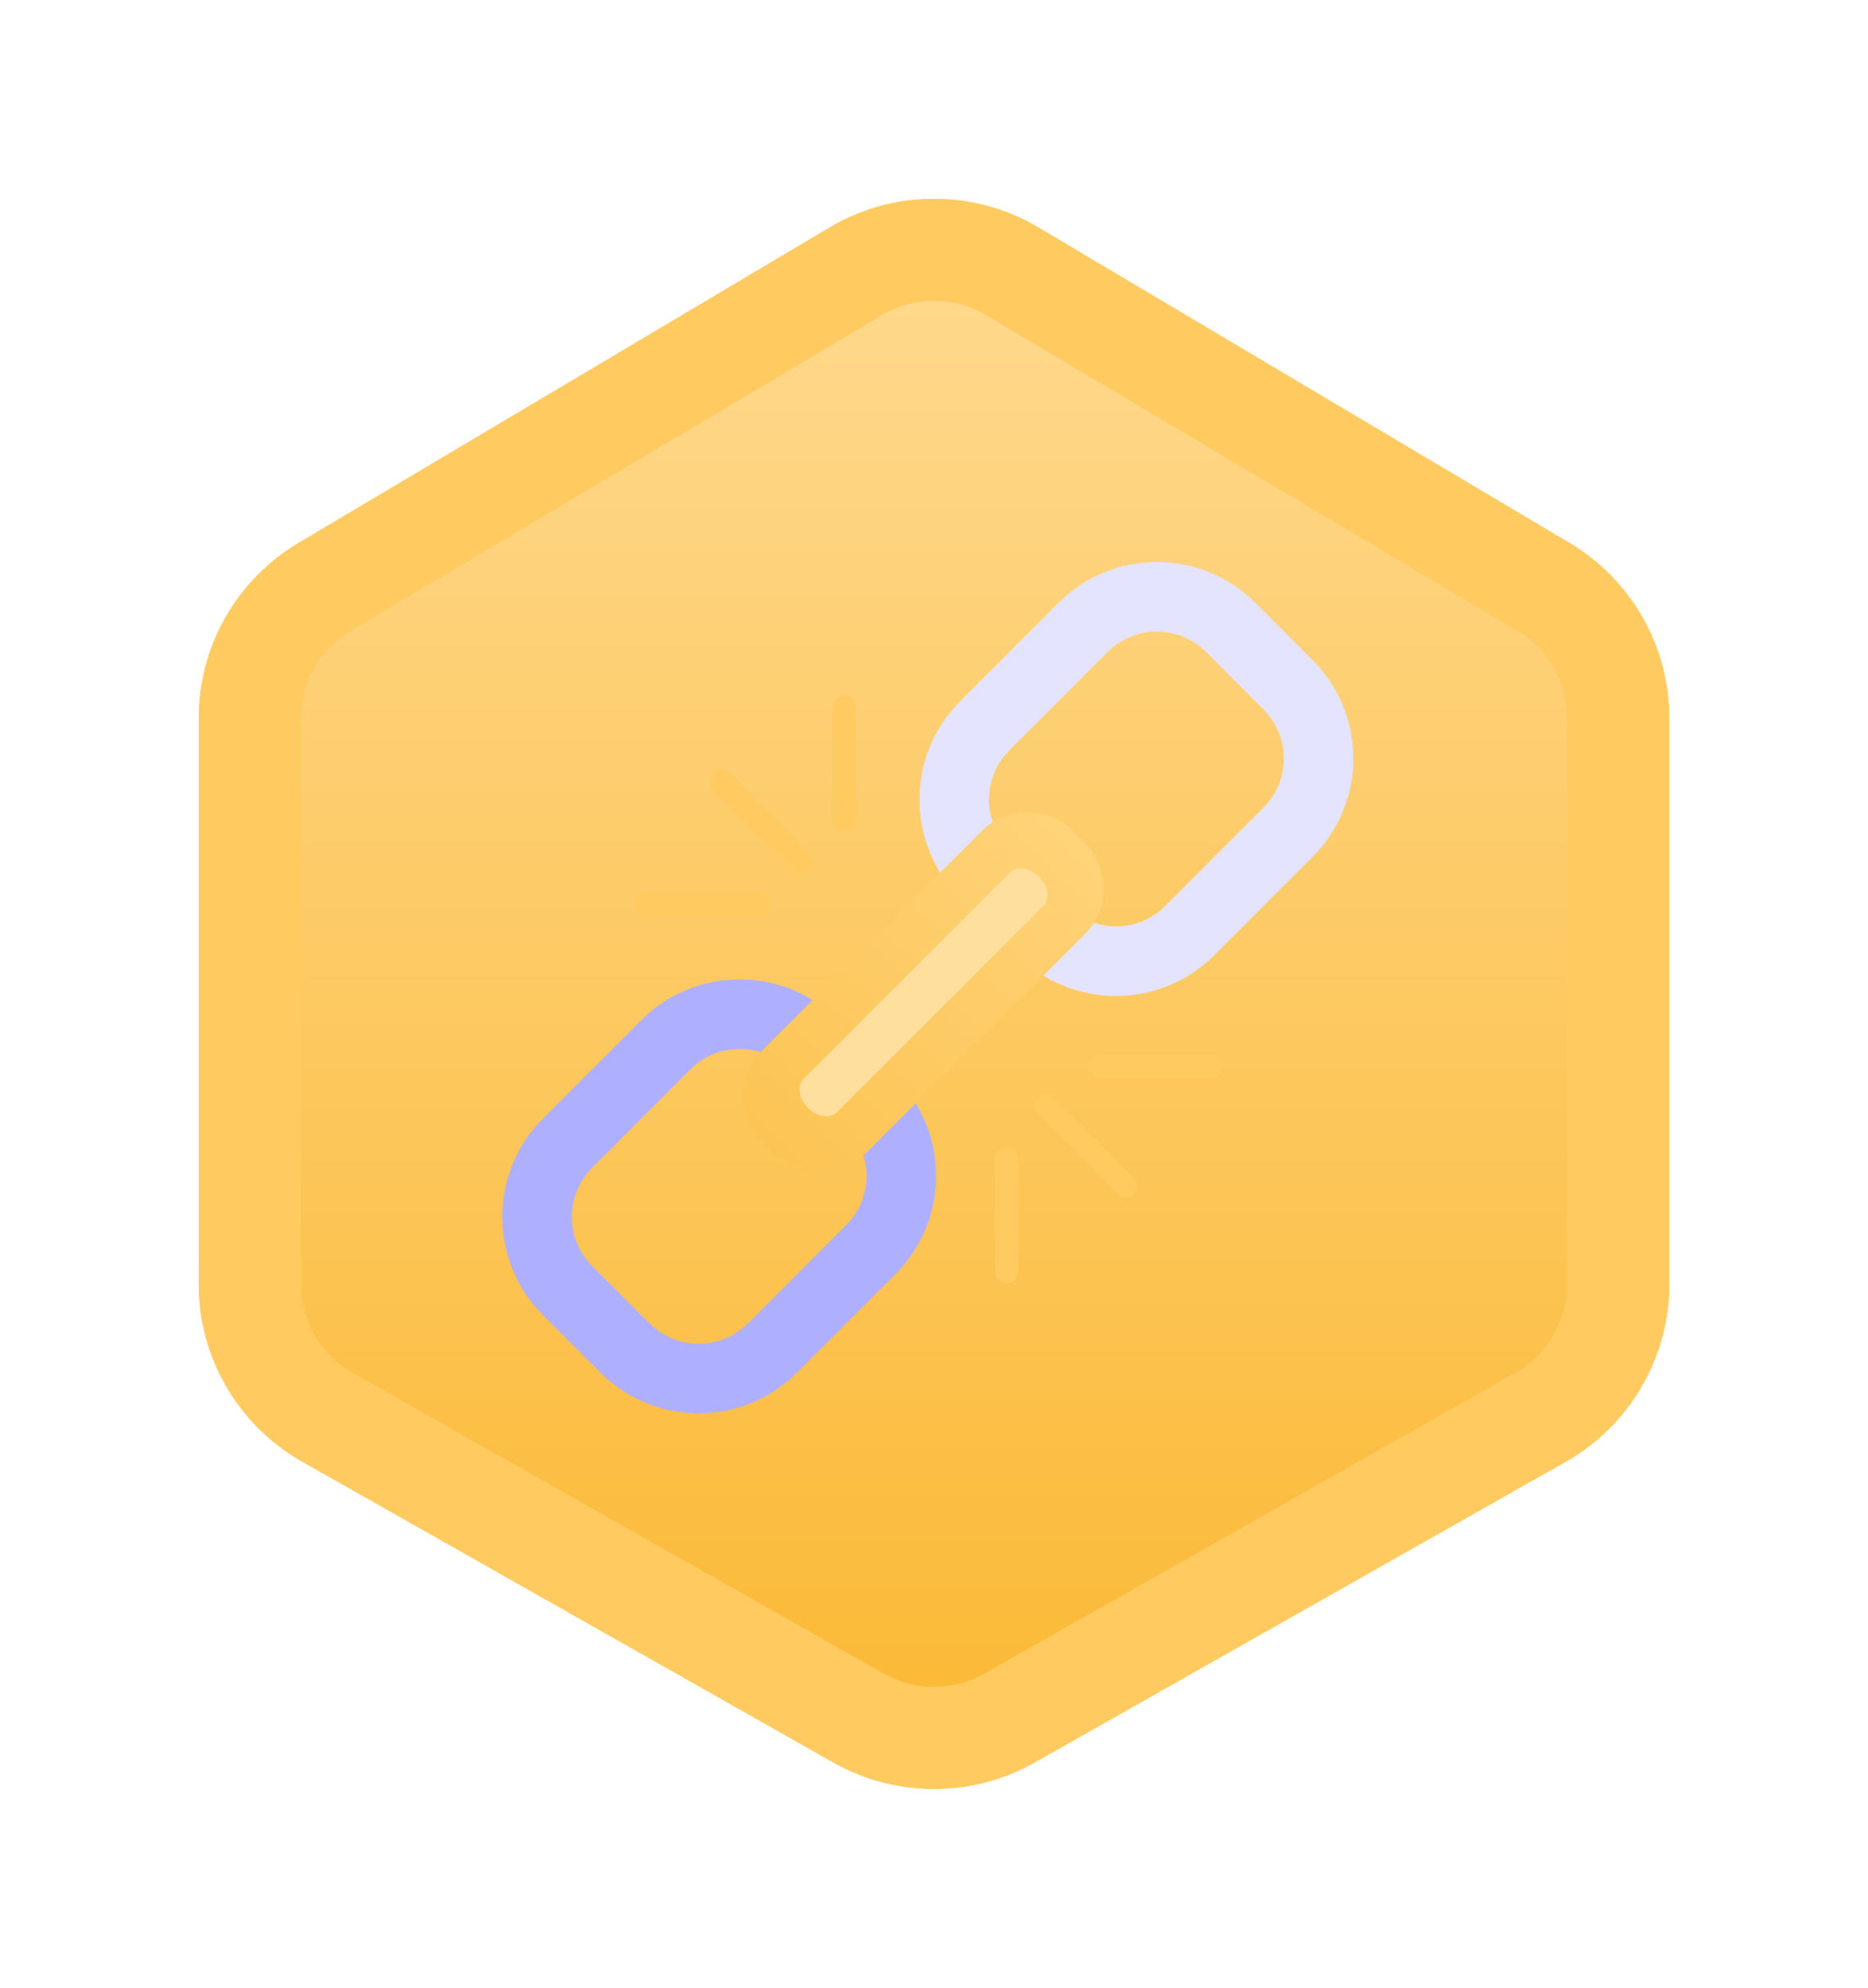 <svg width="94" height="100" viewBox="0 0 94 100" fill="none" xmlns="http://www.w3.org/2000/svg">
<g filter="url(#filter0_d_1_539)">
<path d="M10 31.144C10 27.52 11.911 24.164 15.028 22.313L41.75 6.442C44.986 4.519 49.014 4.519 52.251 6.442L78.973 22.313C82.09 24.164 84 27.52 84 31.144V59.597C84 63.298 82.009 66.712 78.788 68.536L52.066 83.666C48.923 85.445 45.077 85.445 41.935 83.666L15.212 68.536C11.991 66.712 10 63.298 10 59.597V31.144Z" fill="url(#paint0_linear_1_539)"/>
<g filter="url(#filter1_i_1_539)">
<path fill-rule="evenodd" clip-rule="evenodd" d="M78.861 31.145V59.598C78.861 61.448 77.866 63.155 76.255 64.067L49.533 79.197C47.962 80.086 46.038 80.086 44.467 79.197L17.745 64.067C16.134 63.155 15.139 61.448 15.139 59.598V31.145C15.139 29.333 16.094 27.655 17.653 26.729L44.375 10.857C45.993 9.896 48.007 9.896 49.625 10.857L76.347 26.729C77.906 27.655 78.861 29.333 78.861 31.145Z" fill="url(#paint1_linear_1_539)"/>
</g>
<path fill-rule="evenodd" clip-rule="evenodd" d="M78.861 59.597V31.144C78.861 29.332 77.906 27.654 76.348 26.729L49.625 10.857C48.007 9.896 45.993 9.896 44.375 10.857L17.653 26.729C16.094 27.654 15.139 29.332 15.139 31.144V59.597C15.139 61.448 16.135 63.155 17.745 64.067L44.467 79.196C46.039 80.086 47.962 80.086 49.533 79.196L76.255 64.067C77.866 63.155 78.861 61.448 78.861 59.597ZM15.028 22.313C11.911 24.164 10 27.52 10 31.144V59.597C10 63.298 11.991 66.712 15.212 68.536L41.935 83.666C45.077 85.445 48.923 85.445 52.066 83.666L78.788 68.536C82.009 66.712 84 63.298 84 59.597V31.144C84 27.52 82.09 24.164 78.973 22.313L52.251 6.442C49.014 4.519 44.986 4.519 41.75 6.442L15.028 22.313Z" fill="#FFCA5F"/>
<g filter="url(#filter2_di_1_539)">
<path fill-rule="evenodd" clip-rule="evenodd" d="M63.164 25.325L66.051 28.212C68.784 30.945 68.784 35.376 66.051 38.109L61.102 43.057C58.369 45.791 53.938 45.791 51.205 43.057L48.319 40.171C45.586 37.438 45.586 33.007 48.319 30.274L53.267 25.325C56 22.593 60.431 22.593 63.164 25.325ZM60.69 27.8C59.323 26.433 57.108 26.433 55.741 27.8L50.793 32.748C49.426 34.115 49.426 36.33 50.793 37.697L53.679 40.583C55.046 41.95 57.261 41.95 58.628 40.583L63.576 35.635C64.943 34.268 64.943 32.053 63.576 30.686L60.69 27.8Z" fill="#E4E4FF"/>
<path fill-rule="evenodd" clip-rule="evenodd" d="M42.169 46.322L45.056 49.208C47.789 51.941 47.789 56.372 45.056 59.105L40.108 64.054C37.375 66.787 32.944 66.787 30.211 64.054L27.324 61.167C24.591 58.434 24.591 54.003 27.324 51.27L32.273 46.322C35.005 43.589 39.437 43.589 42.169 46.322ZM39.695 48.796C38.329 47.43 36.113 47.43 34.747 48.796L29.798 53.745C28.432 55.111 28.432 57.327 29.798 58.693L32.685 61.58C34.051 62.946 36.267 62.946 37.633 61.58L42.582 56.631C43.948 55.265 43.948 53.049 42.582 51.683L39.695 48.796Z" fill="#AFAFFF"/>
<path d="M49.386 36.818C50.659 35.545 52.721 35.543 53.991 36.813L54.583 37.405C55.853 38.675 55.851 40.737 54.578 42.01L43.553 53.035C42.281 54.308 40.219 54.31 38.948 53.039L38.356 52.448C37.086 51.177 37.088 49.115 38.361 47.842L49.386 36.818Z" fill="url(#paint2_linear_1_539)"/>
<path d="M50.816 38.899C51.163 38.552 51.82 38.647 52.284 39.111C52.747 39.574 52.842 40.231 52.495 40.578L42.123 50.95C41.776 51.297 41.119 51.202 40.656 50.738C40.192 50.275 40.098 49.618 40.445 49.271L50.816 38.899Z" fill="#FFDF9D"/>
<path d="M35.901 34.728C35.673 34.5 35.673 34.131 35.901 33.903C36.129 33.675 36.498 33.675 36.726 33.903L40.725 37.902C40.953 38.13 40.953 38.499 40.725 38.727C40.497 38.955 40.128 38.955 39.9 38.727L35.901 34.728Z" fill="#FFCA5F"/>
<path d="M32.573 41.072C32.251 41.072 31.989 40.811 31.989 40.489C31.989 40.167 32.251 39.906 32.573 39.906L38.228 39.906C38.55 39.906 38.811 40.167 38.811 40.489C38.811 40.811 38.55 41.072 38.228 41.072L32.573 41.072Z" fill="#FFCA5F"/>
<path d="M41.904 30.574C41.904 30.252 42.165 29.991 42.487 29.991C42.809 29.991 43.07 30.252 43.07 30.574V36.23C43.07 36.552 42.809 36.813 42.487 36.813C42.165 36.813 41.904 36.552 41.904 36.23V30.574Z" fill="#FFCA5F"/>
<path d="M52.23 51.056C52.002 50.828 52.002 50.459 52.23 50.231C52.458 50.003 52.827 50.003 53.055 50.231L57.054 54.23C57.281 54.458 57.281 54.827 57.054 55.054C56.826 55.282 56.457 55.282 56.229 55.054L52.23 51.056Z" fill="#FFCA5F"/>
<path d="M50.069 53.316C50.069 52.994 50.33 52.733 50.652 52.733C50.974 52.733 51.235 52.994 51.235 53.316V58.972C51.235 59.294 50.974 59.555 50.652 59.555C50.33 59.555 50.069 59.294 50.069 58.972V53.316Z" fill="#FFCA5F"/>
<path d="M55.317 49.236C54.995 49.236 54.734 48.975 54.734 48.653C54.734 48.331 54.995 48.069 55.317 48.069L60.972 48.069C61.294 48.069 61.555 48.331 61.555 48.653C61.555 48.975 61.294 49.236 60.972 49.236L55.317 49.236Z" fill="#FFCA5F"/>
</g>
</g>
<defs>
<filter id="filter0_d_1_539" x="-3" y="0" width="100" height="100" filterUnits="userSpaceOnUse" color-interpolation-filters="sRGB">
<feFlood flood-opacity="0" result="BackgroundImageFix"/>
<feColorMatrix in="SourceAlpha" type="matrix" values="0 0 0 0 0 0 0 0 0 0 0 0 0 0 0 0 0 0 127 0" result="hardAlpha"/>
<feOffset dy="5"/>
<feGaussianBlur stdDeviation="5"/>
<feComposite in2="hardAlpha" operator="out"/>
<feColorMatrix type="matrix" values="0 0 0 0 0.863 0 0 0 0 0.604 0 0 0 0 0.083 0 0 0 0.25 0"/>
<feBlend mode="normal" in2="BackgroundImageFix" result="effect1_dropShadow_1_539"/>
<feBlend mode="normal" in="SourceGraphic" in2="effect1_dropShadow_1_539" result="shape"/>
</filter>
<filter id="filter1_i_1_539" x="15.139" y="10.137" width="63.722" height="69.727" filterUnits="userSpaceOnUse" color-interpolation-filters="sRGB">
<feFlood flood-opacity="0" result="BackgroundImageFix"/>
<feBlend mode="normal" in="SourceGraphic" in2="BackgroundImageFix" result="shape"/>
<feColorMatrix in="SourceAlpha" type="matrix" values="0 0 0 0 0 0 0 0 0 0 0 0 0 0 0 0 0 0 127 0" result="hardAlpha"/>
<feOffset/>
<feGaussianBlur stdDeviation="0.5"/>
<feComposite in2="hardAlpha" operator="arithmetic" k2="-1" k3="1"/>
<feColorMatrix type="matrix" values="0 0 0 0 0.859 0 0 0 0 0.624 0 0 0 0 0.149 0 0 0 1 0"/>
<feBlend mode="normal" in2="shape" result="effect1_innerShadow_1_539"/>
</filter>
<filter id="filter2_di_1_539" x="23.274" y="21.276" width="46.826" height="46.828" filterUnits="userSpaceOnUse" color-interpolation-filters="sRGB">
<feFlood flood-opacity="0" result="BackgroundImageFix"/>
<feColorMatrix in="SourceAlpha" type="matrix" values="0 0 0 0 0 0 0 0 0 0 0 0 0 0 0 0 0 0 127 0" result="hardAlpha"/>
<feOffset/>
<feGaussianBlur stdDeviation="1"/>
<feComposite in2="hardAlpha" operator="out"/>
<feColorMatrix type="matrix" values="0 0 0 0 0.188 0 0 0 0 0.188 0 0 0 0 0.282 0 0 0 0.3 0"/>
<feBlend mode="normal" in2="BackgroundImageFix" result="effect1_dropShadow_1_539"/>
<feBlend mode="normal" in="SourceGraphic" in2="effect1_dropShadow_1_539" result="shape"/>
<feColorMatrix in="SourceAlpha" type="matrix" values="0 0 0 0 0 0 0 0 0 0 0 0 0 0 0 0 0 0 127 0" result="hardAlpha"/>
<feOffset/>
<feGaussianBlur stdDeviation="0.75"/>
<feComposite in2="hardAlpha" operator="arithmetic" k2="-1" k3="1"/>
<feColorMatrix type="matrix" values="0 0 0 0 1 0 0 0 0 1 0 0 0 0 1 0 0 0 1 0"/>
<feBlend mode="normal" in2="shape" result="effect2_innerShadow_1_539"/>
</filter>
<linearGradient id="paint0_linear_1_539" x1="47" y1="5" x2="47" y2="95" gradientUnits="userSpaceOnUse">
<stop stop-color="#FFDA91"/>
<stop offset="1" stop-color="#FAB426"/>
</linearGradient>
<linearGradient id="paint1_linear_1_539" x1="47" y1="5" x2="47" y2="95" gradientUnits="userSpaceOnUse">
<stop stop-color="#FFDA91"/>
<stop offset="1" stop-color="#FAB426"/>
</linearGradient>
<linearGradient id="paint2_linear_1_539" x1="54.287" y1="37.109" x2="38.652" y2="52.744" gradientUnits="userSpaceOnUse">
<stop stop-color="#FFD379"/>
<stop offset="1" stop-color="#FCC453"/>
</linearGradient>
</defs>
</svg>
